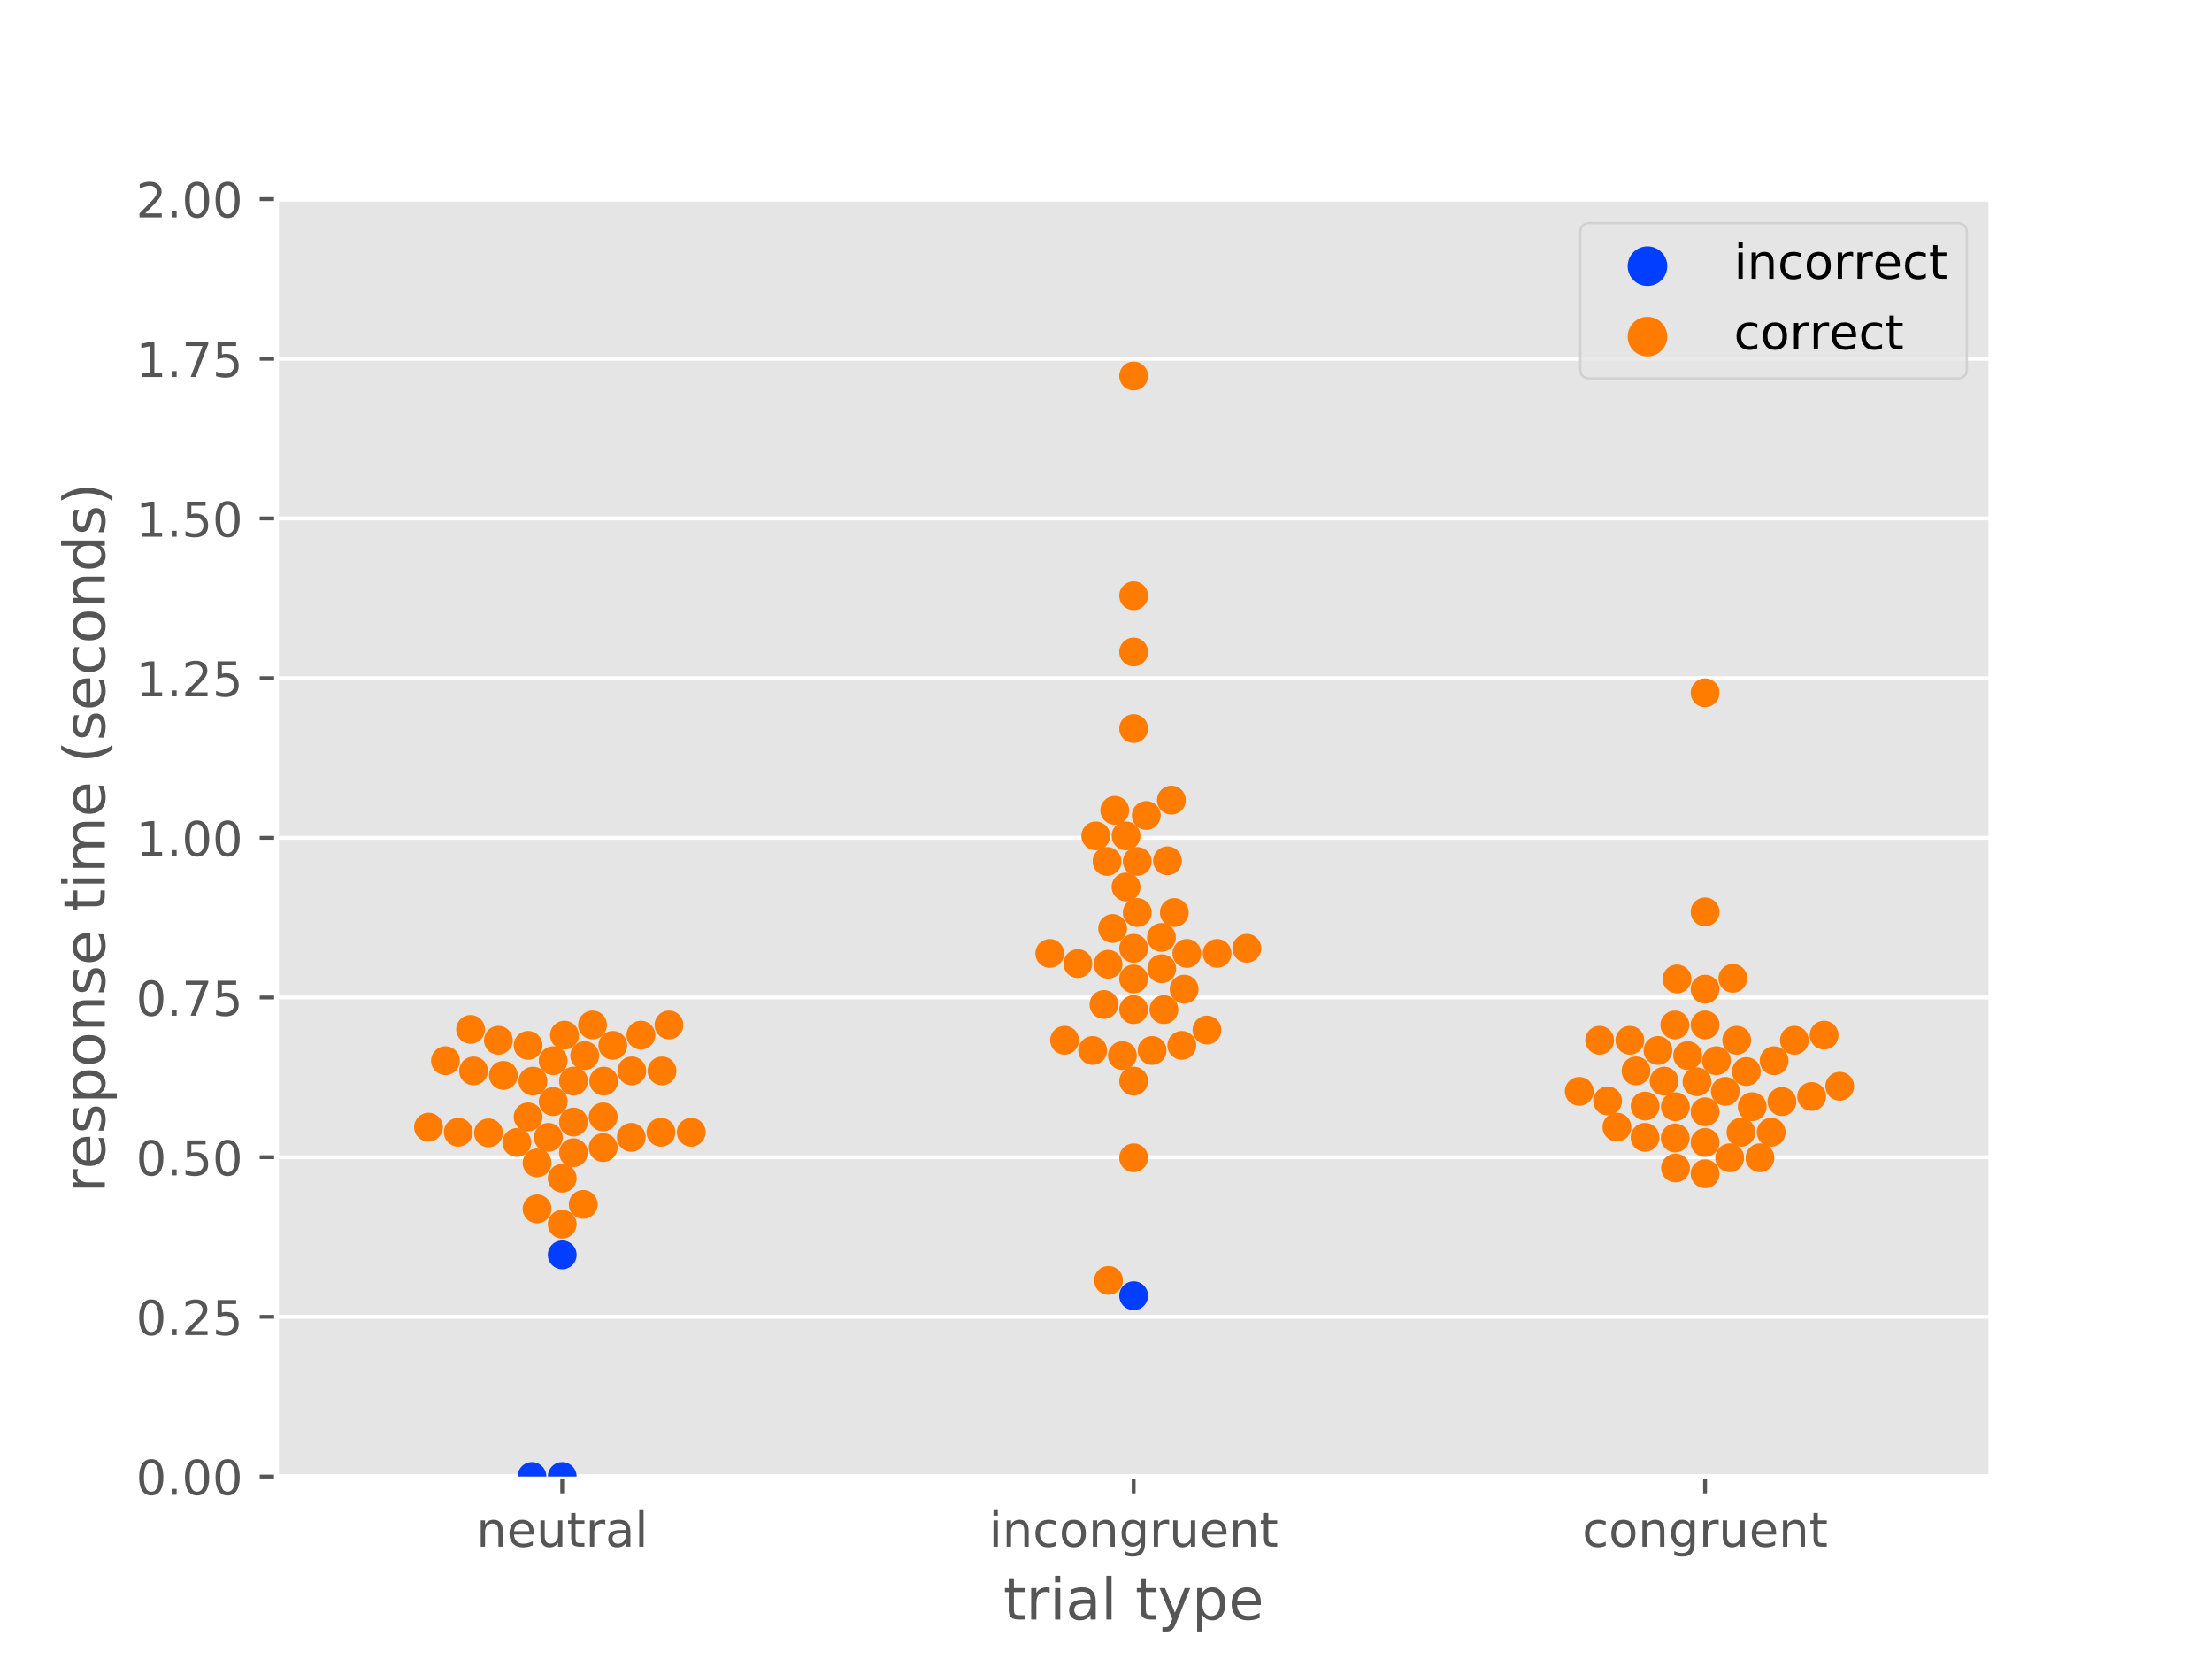 <?xml version="1.0" encoding="utf-8" standalone="no"?>
<!DOCTYPE svg PUBLIC "-//W3C//DTD SVG 1.1//EN"
  "http://www.w3.org/Graphics/SVG/1.1/DTD/svg11.dtd">
<!-- Created with matplotlib (https://matplotlib.org/) -->
<svg height="345.6pt" version="1.1" viewBox="0 0 460.8 345.6" width="460.8pt" xmlns="http://www.w3.org/2000/svg" xmlns:xlink="http://www.w3.org/1999/xlink">
 <defs>
  <style type="text/css">
*{stroke-linecap:butt;stroke-linejoin:round;}
  </style>
 </defs>
 <g id="figure_1">
  <g id="patch_1">
   <path d="M 0 345.6 
L 460.8 345.6 
L 460.8 0 
L 0 0 
z
" style="fill:#ffffff;"/>
  </g>
  <g id="axes_1">
   <g id="patch_2">
    <path d="M 57.6 307.584 
L 414.72 307.584 
L 414.72 41.472 
L 57.6 41.472 
z
" style="fill:#e5e5e5;"/>
   </g>
   <g id="matplotlib.axis_1">
    <g id="xtick_1">
     <g id="line2d_1">
      <defs>
       <path d="M 0 0 
L 0 3.5 
" id="m92e929816c" style="stroke:#555555;stroke-width:0.8;"/>
      </defs>
      <g>
       <use style="fill:#555555;stroke:#555555;stroke-width:0.8;" x="117.12" xlink:href="#m92e929816c" y="307.584"/>
      </g>
     </g>
     <g id="text_1">
      <!-- neutral -->
      <defs>
       <path d="M 54.891 33.016 
L 54.891 0 
L 45.906 0 
L 45.906 32.719 
Q 45.906 40.484 42.875 44.328 
Q 39.844 48.188 33.797 48.188 
Q 26.516 48.188 22.312 43.547 
Q 18.109 38.922 18.109 30.906 
L 18.109 0 
L 9.078 0 
L 9.078 54.688 
L 18.109 54.688 
L 18.109 46.188 
Q 21.344 51.125 25.703 53.562 
Q 30.078 56 35.797 56 
Q 45.219 56 50.047 50.172 
Q 54.891 44.344 54.891 33.016 
z
" id="DejaVuSans-110"/>
       <path d="M 56.203 29.594 
L 56.203 25.203 
L 14.891 25.203 
Q 15.484 15.922 20.484 11.062 
Q 25.484 6.203 34.422 6.203 
Q 39.594 6.203 44.453 7.469 
Q 49.312 8.734 54.109 11.281 
L 54.109 2.781 
Q 49.266 0.734 44.188 -0.344 
Q 39.109 -1.422 33.891 -1.422 
Q 20.797 -1.422 13.156 6.188 
Q 5.516 13.812 5.516 26.812 
Q 5.516 40.234 12.766 48.109 
Q 20.016 56 32.328 56 
Q 43.359 56 49.781 48.891 
Q 56.203 41.797 56.203 29.594 
z
M 47.219 32.234 
Q 47.125 39.594 43.094 43.984 
Q 39.062 48.391 32.422 48.391 
Q 24.906 48.391 20.391 44.141 
Q 15.875 39.891 15.188 32.172 
z
" id="DejaVuSans-101"/>
       <path d="M 8.5 21.578 
L 8.5 54.688 
L 17.484 54.688 
L 17.484 21.922 
Q 17.484 14.156 20.5 10.266 
Q 23.531 6.391 29.594 6.391 
Q 36.859 6.391 41.078 11.031 
Q 45.312 15.672 45.312 23.688 
L 45.312 54.688 
L 54.297 54.688 
L 54.297 0 
L 45.312 0 
L 45.312 8.406 
Q 42.047 3.422 37.719 1 
Q 33.406 -1.422 27.688 -1.422 
Q 18.266 -1.422 13.375 4.438 
Q 8.5 10.297 8.5 21.578 
z
M 31.109 56 
z
" id="DejaVuSans-117"/>
       <path d="M 18.312 70.219 
L 18.312 54.688 
L 36.812 54.688 
L 36.812 47.703 
L 18.312 47.703 
L 18.312 18.016 
Q 18.312 11.328 20.141 9.422 
Q 21.969 7.516 27.594 7.516 
L 36.812 7.516 
L 36.812 0 
L 27.594 0 
Q 17.188 0 13.234 3.875 
Q 9.281 7.766 9.281 18.016 
L 9.281 47.703 
L 2.688 47.703 
L 2.688 54.688 
L 9.281 54.688 
L 9.281 70.219 
z
" id="DejaVuSans-116"/>
       <path d="M 41.109 46.297 
Q 39.594 47.172 37.812 47.578 
Q 36.031 48 33.891 48 
Q 26.266 48 22.188 43.047 
Q 18.109 38.094 18.109 28.812 
L 18.109 0 
L 9.078 0 
L 9.078 54.688 
L 18.109 54.688 
L 18.109 46.188 
Q 20.953 51.172 25.484 53.578 
Q 30.031 56 36.531 56 
Q 37.453 56 38.578 55.875 
Q 39.703 55.766 41.062 55.516 
z
" id="DejaVuSans-114"/>
       <path d="M 34.281 27.484 
Q 23.391 27.484 19.188 25 
Q 14.984 22.516 14.984 16.5 
Q 14.984 11.719 18.141 8.906 
Q 21.297 6.109 26.703 6.109 
Q 34.188 6.109 38.703 11.406 
Q 43.219 16.703 43.219 25.484 
L 43.219 27.484 
z
M 52.203 31.203 
L 52.203 0 
L 43.219 0 
L 43.219 8.297 
Q 40.141 3.328 35.547 0.953 
Q 30.953 -1.422 24.312 -1.422 
Q 15.922 -1.422 10.953 3.297 
Q 6 8.016 6 15.922 
Q 6 25.141 12.172 29.828 
Q 18.359 34.516 30.609 34.516 
L 43.219 34.516 
L 43.219 35.406 
Q 43.219 41.609 39.141 45 
Q 35.062 48.391 27.688 48.391 
Q 23 48.391 18.547 47.266 
Q 14.109 46.141 10.016 43.891 
L 10.016 52.203 
Q 14.938 54.109 19.578 55.047 
Q 24.219 56 28.609 56 
Q 40.484 56 46.344 49.844 
Q 52.203 43.703 52.203 31.203 
z
" id="DejaVuSans-97"/>
       <path d="M 9.422 75.984 
L 18.406 75.984 
L 18.406 0 
L 9.422 0 
z
" id="DejaVuSans-108"/>
      </defs>
      <g style="fill:#555555;" transform="translate(99.237 322.182)scale(0.1 -0.1)">
       <use xlink:href="#DejaVuSans-110"/>
       <use x="63.379" xlink:href="#DejaVuSans-101"/>
       <use x="124.902" xlink:href="#DejaVuSans-117"/>
       <use x="188.281" xlink:href="#DejaVuSans-116"/>
       <use x="227.49" xlink:href="#DejaVuSans-114"/>
       <use x="268.604" xlink:href="#DejaVuSans-97"/>
       <use x="329.883" xlink:href="#DejaVuSans-108"/>
      </g>
     </g>
    </g>
    <g id="xtick_2">
     <g id="line2d_2">
      <g>
       <use style="fill:#555555;stroke:#555555;stroke-width:0.8;" x="236.16" xlink:href="#m92e929816c" y="307.584"/>
      </g>
     </g>
     <g id="text_2">
      <!-- incongruent -->
      <defs>
       <path d="M 9.422 54.688 
L 18.406 54.688 
L 18.406 0 
L 9.422 0 
z
M 9.422 75.984 
L 18.406 75.984 
L 18.406 64.594 
L 9.422 64.594 
z
" id="DejaVuSans-105"/>
       <path d="M 48.781 52.594 
L 48.781 44.188 
Q 44.969 46.297 41.141 47.344 
Q 37.312 48.391 33.406 48.391 
Q 24.656 48.391 19.812 42.844 
Q 14.984 37.312 14.984 27.297 
Q 14.984 17.281 19.812 11.734 
Q 24.656 6.203 33.406 6.203 
Q 37.312 6.203 41.141 7.25 
Q 44.969 8.297 48.781 10.406 
L 48.781 2.094 
Q 45.016 0.344 40.984 -0.531 
Q 36.969 -1.422 32.422 -1.422 
Q 20.062 -1.422 12.781 6.344 
Q 5.516 14.109 5.516 27.297 
Q 5.516 40.672 12.859 48.328 
Q 20.219 56 33.016 56 
Q 37.156 56 41.109 55.141 
Q 45.062 54.297 48.781 52.594 
z
" id="DejaVuSans-99"/>
       <path d="M 30.609 48.391 
Q 23.391 48.391 19.188 42.75 
Q 14.984 37.109 14.984 27.297 
Q 14.984 17.484 19.156 11.844 
Q 23.344 6.203 30.609 6.203 
Q 37.797 6.203 41.984 11.859 
Q 46.188 17.531 46.188 27.297 
Q 46.188 37.016 41.984 42.703 
Q 37.797 48.391 30.609 48.391 
z
M 30.609 56 
Q 42.328 56 49.016 48.375 
Q 55.719 40.766 55.719 27.297 
Q 55.719 13.875 49.016 6.219 
Q 42.328 -1.422 30.609 -1.422 
Q 18.844 -1.422 12.172 6.219 
Q 5.516 13.875 5.516 27.297 
Q 5.516 40.766 12.172 48.375 
Q 18.844 56 30.609 56 
z
" id="DejaVuSans-111"/>
       <path d="M 45.406 27.984 
Q 45.406 37.75 41.375 43.109 
Q 37.359 48.484 30.078 48.484 
Q 22.859 48.484 18.828 43.109 
Q 14.797 37.75 14.797 27.984 
Q 14.797 18.266 18.828 12.891 
Q 22.859 7.516 30.078 7.516 
Q 37.359 7.516 41.375 12.891 
Q 45.406 18.266 45.406 27.984 
z
M 54.391 6.781 
Q 54.391 -7.172 48.188 -13.984 
Q 42 -20.797 29.203 -20.797 
Q 24.469 -20.797 20.266 -20.094 
Q 16.062 -19.391 12.109 -17.922 
L 12.109 -9.188 
Q 16.062 -11.328 19.922 -12.344 
Q 23.781 -13.375 27.781 -13.375 
Q 36.625 -13.375 41.016 -8.766 
Q 45.406 -4.156 45.406 5.172 
L 45.406 9.625 
Q 42.625 4.781 38.281 2.391 
Q 33.938 0 27.875 0 
Q 17.828 0 11.672 7.656 
Q 5.516 15.328 5.516 27.984 
Q 5.516 40.672 11.672 48.328 
Q 17.828 56 27.875 56 
Q 33.938 56 38.281 53.609 
Q 42.625 51.219 45.406 46.391 
L 45.406 54.688 
L 54.391 54.688 
z
" id="DejaVuSans-103"/>
      </defs>
      <g style="fill:#555555;" transform="translate(206.021 322.182)scale(0.1 -0.1)">
       <use xlink:href="#DejaVuSans-105"/>
       <use x="27.783" xlink:href="#DejaVuSans-110"/>
       <use x="91.162" xlink:href="#DejaVuSans-99"/>
       <use x="146.143" xlink:href="#DejaVuSans-111"/>
       <use x="207.324" xlink:href="#DejaVuSans-110"/>
       <use x="270.703" xlink:href="#DejaVuSans-103"/>
       <use x="334.18" xlink:href="#DejaVuSans-114"/>
       <use x="375.293" xlink:href="#DejaVuSans-117"/>
       <use x="438.672" xlink:href="#DejaVuSans-101"/>
       <use x="500.195" xlink:href="#DejaVuSans-110"/>
       <use x="563.574" xlink:href="#DejaVuSans-116"/>
      </g>
     </g>
    </g>
    <g id="xtick_3">
     <g id="line2d_3">
      <g>
       <use style="fill:#555555;stroke:#555555;stroke-width:0.8;" x="355.2" xlink:href="#m92e929816c" y="307.584"/>
      </g>
     </g>
     <g id="text_3">
      <!-- congruent -->
      <g style="fill:#555555;" transform="translate(329.619 322.182)scale(0.1 -0.1)">
       <use xlink:href="#DejaVuSans-99"/>
       <use x="54.98" xlink:href="#DejaVuSans-111"/>
       <use x="116.162" xlink:href="#DejaVuSans-110"/>
       <use x="179.541" xlink:href="#DejaVuSans-103"/>
       <use x="243.018" xlink:href="#DejaVuSans-114"/>
       <use x="284.131" xlink:href="#DejaVuSans-117"/>
       <use x="347.51" xlink:href="#DejaVuSans-101"/>
       <use x="409.033" xlink:href="#DejaVuSans-110"/>
       <use x="472.412" xlink:href="#DejaVuSans-116"/>
      </g>
     </g>
    </g>
    <g id="text_4">
     <!-- trial type -->
     <defs>
      <path id="DejaVuSans-32"/>
      <path d="M 32.172 -5.078 
Q 28.375 -14.844 24.75 -17.812 
Q 21.141 -20.797 15.094 -20.797 
L 7.906 -20.797 
L 7.906 -13.281 
L 13.188 -13.281 
Q 16.891 -13.281 18.938 -11.516 
Q 21 -9.766 23.484 -3.219 
L 25.094 0.875 
L 2.984 54.688 
L 12.5 54.688 
L 29.594 11.922 
L 46.688 54.688 
L 56.203 54.688 
z
" id="DejaVuSans-121"/>
      <path d="M 18.109 8.203 
L 18.109 -20.797 
L 9.078 -20.797 
L 9.078 54.688 
L 18.109 54.688 
L 18.109 46.391 
Q 20.953 51.266 25.266 53.625 
Q 29.594 56 35.594 56 
Q 45.562 56 51.781 48.094 
Q 58.016 40.188 58.016 27.297 
Q 58.016 14.406 51.781 6.484 
Q 45.562 -1.422 35.594 -1.422 
Q 29.594 -1.422 25.266 0.953 
Q 20.953 3.328 18.109 8.203 
z
M 48.688 27.297 
Q 48.688 37.203 44.609 42.844 
Q 40.531 48.484 33.406 48.484 
Q 26.266 48.484 22.188 42.844 
Q 18.109 37.203 18.109 27.297 
Q 18.109 17.391 22.188 11.75 
Q 26.266 6.109 33.406 6.109 
Q 40.531 6.109 44.609 11.75 
Q 48.688 17.391 48.688 27.297 
z
" id="DejaVuSans-112"/>
     </defs>
     <g style="fill:#555555;" transform="translate(209.019 337.38)scale(0.12 -0.12)">
      <use xlink:href="#DejaVuSans-116"/>
      <use x="39.209" xlink:href="#DejaVuSans-114"/>
      <use x="80.322" xlink:href="#DejaVuSans-105"/>
      <use x="108.105" xlink:href="#DejaVuSans-97"/>
      <use x="169.385" xlink:href="#DejaVuSans-108"/>
      <use x="197.168" xlink:href="#DejaVuSans-32"/>
      <use x="228.955" xlink:href="#DejaVuSans-116"/>
      <use x="268.164" xlink:href="#DejaVuSans-121"/>
      <use x="327.344" xlink:href="#DejaVuSans-112"/>
      <use x="390.82" xlink:href="#DejaVuSans-101"/>
     </g>
    </g>
   </g>
   <g id="matplotlib.axis_2">
    <g id="ytick_1">
     <g id="line2d_4">
      <path clip-path="url(#p9a6133059e)" d="M 57.6 307.584 
L 414.72 307.584 
" style="fill:none;stroke:#ffffff;stroke-linecap:square;stroke-width:0.8;"/>
     </g>
     <g id="line2d_5">
      <defs>
       <path d="M 0 0 
L -3.5 0 
" id="m7bcb174ca0" style="stroke:#555555;stroke-width:0.8;"/>
      </defs>
      <g>
       <use style="fill:#555555;stroke:#555555;stroke-width:0.8;" x="57.6" xlink:href="#m7bcb174ca0" y="307.584"/>
      </g>
     </g>
     <g id="text_5">
      <!-- 0.00 -->
      <defs>
       <path d="M 31.781 66.406 
Q 24.172 66.406 20.328 58.906 
Q 16.5 51.422 16.5 36.375 
Q 16.5 21.391 20.328 13.891 
Q 24.172 6.391 31.781 6.391 
Q 39.453 6.391 43.281 13.891 
Q 47.125 21.391 47.125 36.375 
Q 47.125 51.422 43.281 58.906 
Q 39.453 66.406 31.781 66.406 
z
M 31.781 74.219 
Q 44.047 74.219 50.516 64.516 
Q 56.984 54.828 56.984 36.375 
Q 56.984 17.969 50.516 8.266 
Q 44.047 -1.422 31.781 -1.422 
Q 19.531 -1.422 13.062 8.266 
Q 6.594 17.969 6.594 36.375 
Q 6.594 54.828 13.062 64.516 
Q 19.531 74.219 31.781 74.219 
z
" id="DejaVuSans-48"/>
       <path d="M 10.688 12.406 
L 21 12.406 
L 21 0 
L 10.688 0 
z
" id="DejaVuSans-46"/>
      </defs>
      <g style="fill:#555555;" transform="translate(28.334 311.383)scale(0.1 -0.1)">
       <use xlink:href="#DejaVuSans-48"/>
       <use x="63.623" xlink:href="#DejaVuSans-46"/>
       <use x="95.41" xlink:href="#DejaVuSans-48"/>
       <use x="159.033" xlink:href="#DejaVuSans-48"/>
      </g>
     </g>
    </g>
    <g id="ytick_2">
     <g id="line2d_6">
      <path clip-path="url(#p9a6133059e)" d="M 57.6 274.32 
L 414.72 274.32 
" style="fill:none;stroke:#ffffff;stroke-linecap:square;stroke-width:0.8;"/>
     </g>
     <g id="line2d_7">
      <g>
       <use style="fill:#555555;stroke:#555555;stroke-width:0.8;" x="57.6" xlink:href="#m7bcb174ca0" y="274.32"/>
      </g>
     </g>
     <g id="text_6">
      <!-- 0.25 -->
      <defs>
       <path d="M 19.188 8.297 
L 53.609 8.297 
L 53.609 0 
L 7.328 0 
L 7.328 8.297 
Q 12.938 14.109 22.625 23.891 
Q 32.328 33.688 34.812 36.531 
Q 39.547 41.844 41.422 45.531 
Q 43.312 49.219 43.312 52.781 
Q 43.312 58.594 39.234 62.25 
Q 35.156 65.922 28.609 65.922 
Q 23.969 65.922 18.812 64.312 
Q 13.672 62.703 7.812 59.422 
L 7.812 69.391 
Q 13.766 71.781 18.938 73 
Q 24.125 74.219 28.422 74.219 
Q 39.75 74.219 46.484 68.547 
Q 53.219 62.891 53.219 53.422 
Q 53.219 48.922 51.531 44.891 
Q 49.859 40.875 45.406 35.406 
Q 44.188 33.984 37.641 27.219 
Q 31.109 20.453 19.188 8.297 
z
" id="DejaVuSans-50"/>
       <path d="M 10.797 72.906 
L 49.516 72.906 
L 49.516 64.594 
L 19.828 64.594 
L 19.828 46.734 
Q 21.969 47.469 24.109 47.828 
Q 26.266 48.188 28.422 48.188 
Q 40.625 48.188 47.75 41.5 
Q 54.891 34.812 54.891 23.391 
Q 54.891 11.625 47.562 5.094 
Q 40.234 -1.422 26.906 -1.422 
Q 22.312 -1.422 17.547 -0.641 
Q 12.797 0.141 7.719 1.703 
L 7.719 11.625 
Q 12.109 9.234 16.797 8.062 
Q 21.484 6.891 26.703 6.891 
Q 35.156 6.891 40.078 11.328 
Q 45.016 15.766 45.016 23.391 
Q 45.016 31 40.078 35.438 
Q 35.156 39.891 26.703 39.891 
Q 22.75 39.891 18.812 39.016 
Q 14.891 38.141 10.797 36.281 
z
" id="DejaVuSans-53"/>
      </defs>
      <g style="fill:#555555;" transform="translate(28.334 278.119)scale(0.1 -0.1)">
       <use xlink:href="#DejaVuSans-48"/>
       <use x="63.623" xlink:href="#DejaVuSans-46"/>
       <use x="95.41" xlink:href="#DejaVuSans-50"/>
       <use x="159.033" xlink:href="#DejaVuSans-53"/>
      </g>
     </g>
    </g>
    <g id="ytick_3">
     <g id="line2d_8">
      <path clip-path="url(#p9a6133059e)" d="M 57.6 241.056 
L 414.72 241.056 
" style="fill:none;stroke:#ffffff;stroke-linecap:square;stroke-width:0.8;"/>
     </g>
     <g id="line2d_9">
      <g>
       <use style="fill:#555555;stroke:#555555;stroke-width:0.8;" x="57.6" xlink:href="#m7bcb174ca0" y="241.056"/>
      </g>
     </g>
     <g id="text_7">
      <!-- 0.50 -->
      <g style="fill:#555555;" transform="translate(28.334 244.855)scale(0.1 -0.1)">
       <use xlink:href="#DejaVuSans-48"/>
       <use x="63.623" xlink:href="#DejaVuSans-46"/>
       <use x="95.41" xlink:href="#DejaVuSans-53"/>
       <use x="159.033" xlink:href="#DejaVuSans-48"/>
      </g>
     </g>
    </g>
    <g id="ytick_4">
     <g id="line2d_10">
      <path clip-path="url(#p9a6133059e)" d="M 57.6 207.792 
L 414.72 207.792 
" style="fill:none;stroke:#ffffff;stroke-linecap:square;stroke-width:0.8;"/>
     </g>
     <g id="line2d_11">
      <g>
       <use style="fill:#555555;stroke:#555555;stroke-width:0.8;" x="57.6" xlink:href="#m7bcb174ca0" y="207.792"/>
      </g>
     </g>
     <g id="text_8">
      <!-- 0.75 -->
      <defs>
       <path d="M 8.203 72.906 
L 55.078 72.906 
L 55.078 68.703 
L 28.609 0 
L 18.312 0 
L 43.219 64.594 
L 8.203 64.594 
z
" id="DejaVuSans-55"/>
      </defs>
      <g style="fill:#555555;" transform="translate(28.334 211.591)scale(0.1 -0.1)">
       <use xlink:href="#DejaVuSans-48"/>
       <use x="63.623" xlink:href="#DejaVuSans-46"/>
       <use x="95.41" xlink:href="#DejaVuSans-55"/>
       <use x="159.033" xlink:href="#DejaVuSans-53"/>
      </g>
     </g>
    </g>
    <g id="ytick_5">
     <g id="line2d_12">
      <path clip-path="url(#p9a6133059e)" d="M 57.6 174.528 
L 414.72 174.528 
" style="fill:none;stroke:#ffffff;stroke-linecap:square;stroke-width:0.8;"/>
     </g>
     <g id="line2d_13">
      <g>
       <use style="fill:#555555;stroke:#555555;stroke-width:0.8;" x="57.6" xlink:href="#m7bcb174ca0" y="174.528"/>
      </g>
     </g>
     <g id="text_9">
      <!-- 1.00 -->
      <defs>
       <path d="M 12.406 8.297 
L 28.516 8.297 
L 28.516 63.922 
L 10.984 60.406 
L 10.984 69.391 
L 28.422 72.906 
L 38.281 72.906 
L 38.281 8.297 
L 54.391 8.297 
L 54.391 0 
L 12.406 0 
z
" id="DejaVuSans-49"/>
      </defs>
      <g style="fill:#555555;" transform="translate(28.334 178.327)scale(0.1 -0.1)">
       <use xlink:href="#DejaVuSans-49"/>
       <use x="63.623" xlink:href="#DejaVuSans-46"/>
       <use x="95.41" xlink:href="#DejaVuSans-48"/>
       <use x="159.033" xlink:href="#DejaVuSans-48"/>
      </g>
     </g>
    </g>
    <g id="ytick_6">
     <g id="line2d_14">
      <path clip-path="url(#p9a6133059e)" d="M 57.6 141.264 
L 414.72 141.264 
" style="fill:none;stroke:#ffffff;stroke-linecap:square;stroke-width:0.8;"/>
     </g>
     <g id="line2d_15">
      <g>
       <use style="fill:#555555;stroke:#555555;stroke-width:0.8;" x="57.6" xlink:href="#m7bcb174ca0" y="141.264"/>
      </g>
     </g>
     <g id="text_10">
      <!-- 1.25 -->
      <g style="fill:#555555;" transform="translate(28.334 145.063)scale(0.1 -0.1)">
       <use xlink:href="#DejaVuSans-49"/>
       <use x="63.623" xlink:href="#DejaVuSans-46"/>
       <use x="95.41" xlink:href="#DejaVuSans-50"/>
       <use x="159.033" xlink:href="#DejaVuSans-53"/>
      </g>
     </g>
    </g>
    <g id="ytick_7">
     <g id="line2d_16">
      <path clip-path="url(#p9a6133059e)" d="M 57.6 108 
L 414.72 108 
" style="fill:none;stroke:#ffffff;stroke-linecap:square;stroke-width:0.8;"/>
     </g>
     <g id="line2d_17">
      <g>
       <use style="fill:#555555;stroke:#555555;stroke-width:0.8;" x="57.6" xlink:href="#m7bcb174ca0" y="108"/>
      </g>
     </g>
     <g id="text_11">
      <!-- 1.50 -->
      <g style="fill:#555555;" transform="translate(28.334 111.799)scale(0.1 -0.1)">
       <use xlink:href="#DejaVuSans-49"/>
       <use x="63.623" xlink:href="#DejaVuSans-46"/>
       <use x="95.41" xlink:href="#DejaVuSans-53"/>
       <use x="159.033" xlink:href="#DejaVuSans-48"/>
      </g>
     </g>
    </g>
    <g id="ytick_8">
     <g id="line2d_18">
      <path clip-path="url(#p9a6133059e)" d="M 57.6 74.736 
L 414.72 74.736 
" style="fill:none;stroke:#ffffff;stroke-linecap:square;stroke-width:0.8;"/>
     </g>
     <g id="line2d_19">
      <g>
       <use style="fill:#555555;stroke:#555555;stroke-width:0.8;" x="57.6" xlink:href="#m7bcb174ca0" y="74.736"/>
      </g>
     </g>
     <g id="text_12">
      <!-- 1.75 -->
      <g style="fill:#555555;" transform="translate(28.334 78.535)scale(0.1 -0.1)">
       <use xlink:href="#DejaVuSans-49"/>
       <use x="63.623" xlink:href="#DejaVuSans-46"/>
       <use x="95.41" xlink:href="#DejaVuSans-55"/>
       <use x="159.033" xlink:href="#DejaVuSans-53"/>
      </g>
     </g>
    </g>
    <g id="ytick_9">
     <g id="line2d_20">
      <path clip-path="url(#p9a6133059e)" d="M 57.6 41.472 
L 414.72 41.472 
" style="fill:none;stroke:#ffffff;stroke-linecap:square;stroke-width:0.8;"/>
     </g>
     <g id="line2d_21">
      <g>
       <use style="fill:#555555;stroke:#555555;stroke-width:0.8;" x="57.6" xlink:href="#m7bcb174ca0" y="41.472"/>
      </g>
     </g>
     <g id="text_13">
      <!-- 2.00 -->
      <g style="fill:#555555;" transform="translate(28.334 45.271)scale(0.1 -0.1)">
       <use xlink:href="#DejaVuSans-50"/>
       <use x="63.623" xlink:href="#DejaVuSans-46"/>
       <use x="95.41" xlink:href="#DejaVuSans-48"/>
       <use x="159.033" xlink:href="#DejaVuSans-48"/>
      </g>
     </g>
    </g>
    <g id="text_14">
     <!-- response time (seconds) -->
     <defs>
      <path d="M 44.281 53.078 
L 44.281 44.578 
Q 40.484 46.531 36.375 47.5 
Q 32.281 48.484 27.875 48.484 
Q 21.188 48.484 17.844 46.438 
Q 14.5 44.391 14.5 40.281 
Q 14.5 37.156 16.891 35.375 
Q 19.281 33.594 26.516 31.984 
L 29.594 31.297 
Q 39.156 29.25 43.188 25.516 
Q 47.219 21.781 47.219 15.094 
Q 47.219 7.469 41.188 3.016 
Q 35.156 -1.422 24.609 -1.422 
Q 20.219 -1.422 15.453 -0.562 
Q 10.688 0.297 5.422 2 
L 5.422 11.281 
Q 10.406 8.688 15.234 7.391 
Q 20.062 6.109 24.812 6.109 
Q 31.156 6.109 34.562 8.281 
Q 37.984 10.453 37.984 14.406 
Q 37.984 18.062 35.516 20.016 
Q 33.062 21.969 24.703 23.781 
L 21.578 24.516 
Q 13.234 26.266 9.516 29.906 
Q 5.812 33.547 5.812 39.891 
Q 5.812 47.609 11.281 51.797 
Q 16.75 56 26.812 56 
Q 31.781 56 36.172 55.266 
Q 40.578 54.547 44.281 53.078 
z
" id="DejaVuSans-115"/>
      <path d="M 52 44.188 
Q 55.375 50.25 60.062 53.125 
Q 64.75 56 71.094 56 
Q 79.641 56 84.281 50.016 
Q 88.922 44.047 88.922 33.016 
L 88.922 0 
L 79.891 0 
L 79.891 32.719 
Q 79.891 40.578 77.094 44.375 
Q 74.312 48.188 68.609 48.188 
Q 61.625 48.188 57.562 43.547 
Q 53.516 38.922 53.516 30.906 
L 53.516 0 
L 44.484 0 
L 44.484 32.719 
Q 44.484 40.625 41.703 44.406 
Q 38.922 48.188 33.109 48.188 
Q 26.219 48.188 22.156 43.531 
Q 18.109 38.875 18.109 30.906 
L 18.109 0 
L 9.078 0 
L 9.078 54.688 
L 18.109 54.688 
L 18.109 46.188 
Q 21.188 51.219 25.484 53.609 
Q 29.781 56 35.688 56 
Q 41.656 56 45.828 52.969 
Q 50 49.953 52 44.188 
z
" id="DejaVuSans-109"/>
      <path d="M 31 75.875 
Q 24.469 64.656 21.281 53.656 
Q 18.109 42.672 18.109 31.391 
Q 18.109 20.125 21.312 9.062 
Q 24.516 -2 31 -13.188 
L 23.188 -13.188 
Q 15.875 -1.703 12.234 9.375 
Q 8.594 20.453 8.594 31.391 
Q 8.594 42.281 12.203 53.312 
Q 15.828 64.359 23.188 75.875 
z
" id="DejaVuSans-40"/>
      <path d="M 45.406 46.391 
L 45.406 75.984 
L 54.391 75.984 
L 54.391 0 
L 45.406 0 
L 45.406 8.203 
Q 42.578 3.328 38.25 0.953 
Q 33.938 -1.422 27.875 -1.422 
Q 17.969 -1.422 11.734 6.484 
Q 5.516 14.406 5.516 27.297 
Q 5.516 40.188 11.734 48.094 
Q 17.969 56 27.875 56 
Q 33.938 56 38.25 53.625 
Q 42.578 51.266 45.406 46.391 
z
M 14.797 27.297 
Q 14.797 17.391 18.875 11.75 
Q 22.953 6.109 30.078 6.109 
Q 37.203 6.109 41.297 11.75 
Q 45.406 17.391 45.406 27.297 
Q 45.406 37.203 41.297 42.844 
Q 37.203 48.484 30.078 48.484 
Q 22.953 48.484 18.875 42.844 
Q 14.797 37.203 14.797 27.297 
z
" id="DejaVuSans-100"/>
      <path d="M 8.016 75.875 
L 15.828 75.875 
Q 23.141 64.359 26.781 53.312 
Q 30.422 42.281 30.422 31.391 
Q 30.422 20.453 26.781 9.375 
Q 23.141 -1.703 15.828 -13.188 
L 8.016 -13.188 
Q 14.5 -2 17.703 9.062 
Q 20.906 20.125 20.906 31.391 
Q 20.906 42.672 17.703 53.656 
Q 14.5 64.656 8.016 75.875 
z
" id="DejaVuSans-41"/>
     </defs>
     <g style="fill:#555555;" transform="translate(21.839 248.486)rotate(-90)scale(0.12 -0.12)">
      <use xlink:href="#DejaVuSans-114"/>
      <use x="41.082" xlink:href="#DejaVuSans-101"/>
      <use x="102.605" xlink:href="#DejaVuSans-115"/>
      <use x="154.705" xlink:href="#DejaVuSans-112"/>
      <use x="218.182" xlink:href="#DejaVuSans-111"/>
      <use x="279.363" xlink:href="#DejaVuSans-110"/>
      <use x="342.742" xlink:href="#DejaVuSans-115"/>
      <use x="394.842" xlink:href="#DejaVuSans-101"/>
      <use x="456.365" xlink:href="#DejaVuSans-32"/>
      <use x="488.152" xlink:href="#DejaVuSans-116"/>
      <use x="527.361" xlink:href="#DejaVuSans-105"/>
      <use x="555.145" xlink:href="#DejaVuSans-109"/>
      <use x="652.557" xlink:href="#DejaVuSans-101"/>
      <use x="714.08" xlink:href="#DejaVuSans-32"/>
      <use x="745.867" xlink:href="#DejaVuSans-40"/>
      <use x="784.881" xlink:href="#DejaVuSans-115"/>
      <use x="836.98" xlink:href="#DejaVuSans-101"/>
      <use x="898.504" xlink:href="#DejaVuSans-99"/>
      <use x="953.484" xlink:href="#DejaVuSans-111"/>
      <use x="1014.666" xlink:href="#DejaVuSans-110"/>
      <use x="1078.045" xlink:href="#DejaVuSans-100"/>
      <use x="1141.521" xlink:href="#DejaVuSans-115"/>
      <use x="1193.621" xlink:href="#DejaVuSans-41"/>
     </g>
    </g>
   </g>
   <g id="PathCollection_1"/>
   <g id="PathCollection_2"/>
   <g id="patch_3">
    <path d="M 57.6 307.584 
L 57.6 41.472 
" style="fill:none;stroke:#ffffff;stroke-linecap:square;stroke-linejoin:miter;"/>
   </g>
   <g id="patch_4">
    <path d="M 414.72 307.584 
L 414.72 41.472 
" style="fill:none;stroke:#ffffff;stroke-linecap:square;stroke-linejoin:miter;"/>
   </g>
   <g id="patch_5">
    <path d="M 57.6 307.584 
L 414.72 307.584 
" style="fill:none;stroke:#ffffff;stroke-linecap:square;stroke-linejoin:miter;"/>
   </g>
   <g id="patch_6">
    <path d="M 57.6 41.472 
L 414.72 41.472 
" style="fill:none;stroke:#ffffff;stroke-linecap:square;stroke-linejoin:miter;"/>
   </g>
   <g id="PathCollection_3">
    <defs>
     <path d="M 0 3 
C 0.796 3 1.559 2.684 2.121 2.121 
C 2.684 1.559 3 0.796 3 0 
C 3 -0.796 2.684 -1.559 2.121 -2.121 
C 1.559 -2.684 0.796 -3 0 -3 
C -0.796 -3 -1.559 -2.684 -2.121 -2.121 
C -2.684 -1.559 -3 -0.796 -3 0 
C -3 0.796 -2.684 1.559 -2.121 2.121 
C -1.559 2.684 -0.796 3 0 3 
z
" id="C0_0_678ea9306e"/>
    </defs>
    <g clip-path="url(#p9a6133059e)">
     <use style="fill:#023eff;" x="117.12" xlink:href="#C0_0_678ea9306e" y="307.584"/>
    </g>
    <g clip-path="url(#p9a6133059e)">
     <use style="fill:#023eff;" x="110.82" xlink:href="#C0_0_678ea9306e" y="307.584"/>
    </g>
    <g clip-path="url(#p9a6133059e)">
     <use style="fill:#023eff;" x="117.12" xlink:href="#C0_0_678ea9306e" y="261.414"/>
    </g>
    <g clip-path="url(#p9a6133059e)">
     <use style="fill:#ff7c00;" x="117.12" xlink:href="#C0_0_678ea9306e" y="255.027"/>
    </g>
    <g clip-path="url(#p9a6133059e)">
     <use style="fill:#ff7c00;" x="111.887" xlink:href="#C0_0_678ea9306e" y="251.834"/>
    </g>
    <g clip-path="url(#p9a6133059e)">
     <use style="fill:#ff7c00;" x="121.496" xlink:href="#C0_0_678ea9306e" y="250.902"/>
    </g>
    <g clip-path="url(#p9a6133059e)">
     <use style="fill:#ff7c00;" x="117.12" xlink:href="#C0_0_678ea9306e" y="245.447"/>
    </g>
    <g clip-path="url(#p9a6133059e)">
     <use style="fill:#ff7c00;" x="111.887" xlink:href="#C0_0_678ea9306e" y="242.254"/>
    </g>
    <g clip-path="url(#p9a6133059e)">
     <use style="fill:#ff7c00;" x="119.464" xlink:href="#C0_0_678ea9306e" y="240.125"/>
    </g>
    <g clip-path="url(#p9a6133059e)">
     <use style="fill:#ff7c00;" x="125.655" xlink:href="#C0_0_678ea9306e" y="239.06"/>
    </g>
    <g clip-path="url(#p9a6133059e)">
     <use style="fill:#ff7c00;" x="107.668" xlink:href="#C0_0_678ea9306e" y="237.996"/>
    </g>
    <g clip-path="url(#p9a6133059e)">
     <use style="fill:#ff7c00;" x="114.232" xlink:href="#C0_0_678ea9306e" y="236.931"/>
    </g>
    <g clip-path="url(#p9a6133059e)">
     <use style="fill:#ff7c00;" x="131.504" xlink:href="#C0_0_678ea9306e" y="236.931"/>
    </g>
    <g clip-path="url(#p9a6133059e)">
     <use style="fill:#ff7c00;" x="101.762" xlink:href="#C0_0_678ea9306e" y="236"/>
    </g>
    <g clip-path="url(#p9a6133059e)">
     <use style="fill:#ff7c00;" x="137.695" xlink:href="#C0_0_678ea9306e" y="235.867"/>
    </g>
    <g clip-path="url(#p9a6133059e)">
     <use style="fill:#ff7c00;" x="95.463" xlink:href="#C0_0_678ea9306e" y="235.867"/>
    </g>
    <g clip-path="url(#p9a6133059e)">
     <use style="fill:#ff7c00;" x="143.995" xlink:href="#C0_0_678ea9306e" y="235.867"/>
    </g>
    <g clip-path="url(#p9a6133059e)">
     <use style="fill:#ff7c00;" x="89.273" xlink:href="#C0_0_678ea9306e" y="234.802"/>
    </g>
    <g clip-path="url(#p9a6133059e)">
     <use style="fill:#ff7c00;" x="119.464" xlink:href="#C0_0_678ea9306e" y="233.738"/>
    </g>
    <g clip-path="url(#p9a6133059e)">
     <use style="fill:#ff7c00;" x="110.012" xlink:href="#C0_0_678ea9306e" y="232.673"/>
    </g>
    <g clip-path="url(#p9a6133059e)">
     <use style="fill:#ff7c00;" x="125.655" xlink:href="#C0_0_678ea9306e" y="232.673"/>
    </g>
    <g clip-path="url(#p9a6133059e)">
     <use style="fill:#ff7c00;" x="115.245" xlink:href="#C0_0_678ea9306e" y="229.48"/>
    </g>
    <g clip-path="url(#p9a6133059e)">
     <use style="fill:#ff7c00;" x="119.464" xlink:href="#C0_0_678ea9306e" y="225.222"/>
    </g>
    <g clip-path="url(#p9a6133059e)">
     <use style="fill:#ff7c00;" x="111.025" xlink:href="#C0_0_678ea9306e" y="225.222"/>
    </g>
    <g clip-path="url(#p9a6133059e)">
     <use style="fill:#ff7c00;" x="125.764" xlink:href="#C0_0_678ea9306e" y="225.222"/>
    </g>
    <g clip-path="url(#p9a6133059e)">
     <use style="fill:#ff7c00;" x="104.864" xlink:href="#C0_0_678ea9306e" y="224.025"/>
    </g>
    <g clip-path="url(#p9a6133059e)">
     <use style="fill:#ff7c00;" x="131.614" xlink:href="#C0_0_678ea9306e" y="223.093"/>
    </g>
    <g clip-path="url(#p9a6133059e)">
     <use style="fill:#ff7c00;" x="98.648" xlink:href="#C0_0_678ea9306e" y="223.093"/>
    </g>
    <g clip-path="url(#p9a6133059e)">
     <use style="fill:#ff7c00;" x="137.914" xlink:href="#C0_0_678ea9306e" y="223.093"/>
    </g>
    <g clip-path="url(#p9a6133059e)">
     <use style="fill:#ff7c00;" x="115.245" xlink:href="#C0_0_678ea9306e" y="220.965"/>
    </g>
    <g clip-path="url(#p9a6133059e)">
     <use style="fill:#ff7c00;" x="92.798" xlink:href="#C0_0_678ea9306e" y="220.965"/>
    </g>
    <g clip-path="url(#p9a6133059e)">
     <use style="fill:#ff7c00;" x="121.809" xlink:href="#C0_0_678ea9306e" y="219.9"/>
    </g>
    <g clip-path="url(#p9a6133059e)">
     <use style="fill:#ff7c00;" x="110.012" xlink:href="#C0_0_678ea9306e" y="217.771"/>
    </g>
    <g clip-path="url(#p9a6133059e)">
     <use style="fill:#ff7c00;" x="127.658" xlink:href="#C0_0_678ea9306e" y="217.771"/>
    </g>
    <g clip-path="url(#p9a6133059e)">
     <use style="fill:#ff7c00;" x="103.822" xlink:href="#C0_0_678ea9306e" y="216.707"/>
    </g>
    <g clip-path="url(#p9a6133059e)">
     <use style="fill:#ff7c00;" x="117.589" xlink:href="#C0_0_678ea9306e" y="215.642"/>
    </g>
    <g clip-path="url(#p9a6133059e)">
     <use style="fill:#ff7c00;" x="133.508" xlink:href="#C0_0_678ea9306e" y="215.642"/>
    </g>
    <g clip-path="url(#p9a6133059e)">
     <use style="fill:#ff7c00;" x="98.032" xlink:href="#C0_0_678ea9306e" y="214.445"/>
    </g>
    <g clip-path="url(#p9a6133059e)">
     <use style="fill:#ff7c00;" x="123.439" xlink:href="#C0_0_678ea9306e" y="213.513"/>
    </g>
    <g clip-path="url(#p9a6133059e)">
     <use style="fill:#ff7c00;" x="139.358" xlink:href="#C0_0_678ea9306e" y="213.513"/>
    </g>
   </g>
   <g id="PathCollection_4">
    <defs>
     <path d="M 0 3 
C 0.796 3 1.559 2.684 2.121 2.121 
C 2.684 1.559 3 0.796 3 0 
C 3 -0.796 2.684 -1.559 2.121 -2.121 
C 1.559 -2.684 0.796 -3 0 -3 
C -0.796 -3 -1.559 -2.684 -2.121 -2.121 
C -2.684 -1.559 -3 -0.796 -3 0 
C -3 0.796 -2.684 1.559 -2.121 2.121 
C -1.559 2.684 -0.796 3 0 3 
z
" id="C1_0_618a89fdd3"/>
    </defs>
    <g clip-path="url(#p9a6133059e)">
     <use style="fill:#023eff;" x="236.16" xlink:href="#C1_0_618a89fdd3" y="269.929"/>
    </g>
    <g clip-path="url(#p9a6133059e)">
     <use style="fill:#ff7c00;" x="230.927" xlink:href="#C1_0_618a89fdd3" y="266.736"/>
    </g>
    <g clip-path="url(#p9a6133059e)">
     <use style="fill:#ff7c00;" x="236.16" xlink:href="#C1_0_618a89fdd3" y="241.189"/>
    </g>
    <g clip-path="url(#p9a6133059e)">
     <use style="fill:#ff7c00;" x="236.16" xlink:href="#C1_0_618a89fdd3" y="225.222"/>
    </g>
    <g clip-path="url(#p9a6133059e)">
     <use style="fill:#ff7c00;" x="233.816" xlink:href="#C1_0_618a89fdd3" y="219.9"/>
    </g>
    <g clip-path="url(#p9a6133059e)">
     <use style="fill:#ff7c00;" x="240.006" xlink:href="#C1_0_618a89fdd3" y="218.836"/>
    </g>
    <g clip-path="url(#p9a6133059e)">
     <use style="fill:#ff7c00;" x="227.625" xlink:href="#C1_0_618a89fdd3" y="218.836"/>
    </g>
    <g clip-path="url(#p9a6133059e)">
     <use style="fill:#ff7c00;" x="246.197" xlink:href="#C1_0_618a89fdd3" y="217.771"/>
    </g>
    <g clip-path="url(#p9a6133059e)">
     <use style="fill:#ff7c00;" x="221.776" xlink:href="#C1_0_618a89fdd3" y="216.707"/>
    </g>
    <g clip-path="url(#p9a6133059e)">
     <use style="fill:#ff7c00;" x="251.429" xlink:href="#C1_0_618a89fdd3" y="214.578"/>
    </g>
    <g clip-path="url(#p9a6133059e)">
     <use style="fill:#ff7c00;" x="236.16" xlink:href="#C1_0_618a89fdd3" y="210.32"/>
    </g>
    <g clip-path="url(#p9a6133059e)">
     <use style="fill:#ff7c00;" x="242.46" xlink:href="#C1_0_618a89fdd3" y="210.32"/>
    </g>
    <g clip-path="url(#p9a6133059e)">
     <use style="fill:#ff7c00;" x="229.97" xlink:href="#C1_0_618a89fdd3" y="209.256"/>
    </g>
    <g clip-path="url(#p9a6133059e)">
     <use style="fill:#ff7c00;" x="246.68" xlink:href="#C1_0_618a89fdd3" y="206.062"/>
    </g>
    <g clip-path="url(#p9a6133059e)">
     <use style="fill:#ff7c00;" x="236.16" xlink:href="#C1_0_618a89fdd3" y="203.933"/>
    </g>
    <g clip-path="url(#p9a6133059e)">
     <use style="fill:#ff7c00;" x="242.01" xlink:href="#C1_0_618a89fdd3" y="201.804"/>
    </g>
    <g clip-path="url(#p9a6133059e)">
     <use style="fill:#ff7c00;" x="230.832" xlink:href="#C1_0_618a89fdd3" y="200.873"/>
    </g>
    <g clip-path="url(#p9a6133059e)">
     <use style="fill:#ff7c00;" x="224.534" xlink:href="#C1_0_618a89fdd3" y="200.74"/>
    </g>
    <g clip-path="url(#p9a6133059e)">
     <use style="fill:#ff7c00;" x="247.242" xlink:href="#C1_0_618a89fdd3" y="198.611"/>
    </g>
    <g clip-path="url(#p9a6133059e)">
     <use style="fill:#ff7c00;" x="253.542" xlink:href="#C1_0_618a89fdd3" y="198.611"/>
    </g>
    <g clip-path="url(#p9a6133059e)">
     <use style="fill:#ff7c00;" x="218.684" xlink:href="#C1_0_618a89fdd3" y="198.611"/>
    </g>
    <g clip-path="url(#p9a6133059e)">
     <use style="fill:#ff7c00;" x="236.16" xlink:href="#C1_0_618a89fdd3" y="197.547"/>
    </g>
    <g clip-path="url(#p9a6133059e)">
     <use style="fill:#ff7c00;" x="259.733" xlink:href="#C1_0_618a89fdd3" y="197.547"/>
    </g>
    <g clip-path="url(#p9a6133059e)">
     <use style="fill:#ff7c00;" x="241.949" xlink:href="#C1_0_618a89fdd3" y="195.285"/>
    </g>
    <g clip-path="url(#p9a6133059e)">
     <use style="fill:#ff7c00;" x="231.784" xlink:href="#C1_0_618a89fdd3" y="193.422"/>
    </g>
    <g clip-path="url(#p9a6133059e)">
     <use style="fill:#ff7c00;" x="236.915" xlink:href="#C1_0_618a89fdd3" y="190.096"/>
    </g>
    <g clip-path="url(#p9a6133059e)">
     <use style="fill:#ff7c00;" x="244.629" xlink:href="#C1_0_618a89fdd3" y="190.096"/>
    </g>
    <g clip-path="url(#p9a6133059e)">
     <use style="fill:#ff7c00;" x="234.571" xlink:href="#C1_0_618a89fdd3" y="184.773"/>
    </g>
    <g clip-path="url(#p9a6133059e)">
     <use style="fill:#ff7c00;" x="236.915" xlink:href="#C1_0_618a89fdd3" y="179.451"/>
    </g>
    <g clip-path="url(#p9a6133059e)">
     <use style="fill:#ff7c00;" x="230.615" xlink:href="#C1_0_618a89fdd3" y="179.451"/>
    </g>
    <g clip-path="url(#p9a6133059e)">
     <use style="fill:#ff7c00;" x="243.214" xlink:href="#C1_0_618a89fdd3" y="179.318"/>
    </g>
    <g clip-path="url(#p9a6133059e)">
     <use style="fill:#ff7c00;" x="234.571" xlink:href="#C1_0_618a89fdd3" y="174.129"/>
    </g>
    <g clip-path="url(#p9a6133059e)">
     <use style="fill:#ff7c00;" x="228.271" xlink:href="#C1_0_618a89fdd3" y="174.129"/>
    </g>
    <g clip-path="url(#p9a6133059e)">
     <use style="fill:#ff7c00;" x="238.791" xlink:href="#C1_0_618a89fdd3" y="169.871"/>
    </g>
    <g clip-path="url(#p9a6133059e)">
     <use style="fill:#ff7c00;" x="232.227" xlink:href="#C1_0_618a89fdd3" y="168.807"/>
    </g>
    <g clip-path="url(#p9a6133059e)">
     <use style="fill:#ff7c00;" x="244.023" xlink:href="#C1_0_618a89fdd3" y="166.678"/>
    </g>
    <g clip-path="url(#p9a6133059e)">
     <use style="fill:#ff7c00;" x="236.16" xlink:href="#C1_0_618a89fdd3" y="151.775"/>
    </g>
    <g clip-path="url(#p9a6133059e)">
     <use style="fill:#ff7c00;" x="236.16" xlink:href="#C1_0_618a89fdd3" y="135.809"/>
    </g>
    <g clip-path="url(#p9a6133059e)">
     <use style="fill:#ff7c00;" x="236.16" xlink:href="#C1_0_618a89fdd3" y="124.1"/>
    </g>
    <g clip-path="url(#p9a6133059e)">
     <use style="fill:#ff7c00;" x="236.16" xlink:href="#C1_0_618a89fdd3" y="78.329"/>
    </g>
   </g>
   <g id="PathCollection_5">
    <defs>
     <path d="M 0 3 
C 0.796 3 1.559 2.684 2.121 2.121 
C 2.684 1.559 3 0.796 3 0 
C 3 -0.796 2.684 -1.559 2.121 -2.121 
C 1.559 -2.684 0.796 -3 0 -3 
C -0.796 -3 -1.559 -2.684 -2.121 -2.121 
C -2.684 -1.559 -3 -0.796 -3 0 
C -3 0.796 -2.684 1.559 -2.121 2.121 
C -1.559 2.684 -0.796 3 0 3 
z
" id="C2_0_233f429dad"/>
    </defs>
    <g clip-path="url(#p9a6133059e)">
     <use style="fill:#ff7c00;" x="355.2" xlink:href="#C2_0_233f429dad" y="244.515"/>
    </g>
    <g clip-path="url(#p9a6133059e)">
     <use style="fill:#ff7c00;" x="349.039" xlink:href="#C2_0_233f429dad" y="243.318"/>
    </g>
    <g clip-path="url(#p9a6133059e)">
     <use style="fill:#ff7c00;" x="360.332" xlink:href="#C2_0_233f429dad" y="241.189"/>
    </g>
    <g clip-path="url(#p9a6133059e)">
     <use style="fill:#ff7c00;" x="366.632" xlink:href="#C2_0_233f429dad" y="241.189"/>
    </g>
    <g clip-path="url(#p9a6133059e)">
     <use style="fill:#ff7c00;" x="355.2" xlink:href="#C2_0_233f429dad" y="237.996"/>
    </g>
    <g clip-path="url(#p9a6133059e)">
     <use style="fill:#ff7c00;" x="348.984" xlink:href="#C2_0_233f429dad" y="237.064"/>
    </g>
    <g clip-path="url(#p9a6133059e)">
     <use style="fill:#ff7c00;" x="342.685" xlink:href="#C2_0_233f429dad" y="236.931"/>
    </g>
    <g clip-path="url(#p9a6133059e)">
     <use style="fill:#ff7c00;" x="362.676" xlink:href="#C2_0_233f429dad" y="235.867"/>
    </g>
    <g clip-path="url(#p9a6133059e)">
     <use style="fill:#ff7c00;" x="368.976" xlink:href="#C2_0_233f429dad" y="235.867"/>
    </g>
    <g clip-path="url(#p9a6133059e)">
     <use style="fill:#ff7c00;" x="336.836" xlink:href="#C2_0_233f429dad" y="234.802"/>
    </g>
    <g clip-path="url(#p9a6133059e)">
     <use style="fill:#ff7c00;" x="355.2" xlink:href="#C2_0_233f429dad" y="231.609"/>
    </g>
    <g clip-path="url(#p9a6133059e)">
     <use style="fill:#ff7c00;" x="349.01" xlink:href="#C2_0_233f429dad" y="230.545"/>
    </g>
    <g clip-path="url(#p9a6133059e)">
     <use style="fill:#ff7c00;" x="365.02" xlink:href="#C2_0_233f429dad" y="230.545"/>
    </g>
    <g clip-path="url(#p9a6133059e)">
     <use style="fill:#ff7c00;" x="342.711" xlink:href="#C2_0_233f429dad" y="230.412"/>
    </g>
    <g clip-path="url(#p9a6133059e)">
     <use style="fill:#ff7c00;" x="371.211" xlink:href="#C2_0_233f429dad" y="229.48"/>
    </g>
    <g clip-path="url(#p9a6133059e)">
     <use style="fill:#ff7c00;" x="334.895" xlink:href="#C2_0_233f429dad" y="229.347"/>
    </g>
    <g clip-path="url(#p9a6133059e)">
     <use style="fill:#ff7c00;" x="377.401" xlink:href="#C2_0_233f429dad" y="228.416"/>
    </g>
    <g clip-path="url(#p9a6133059e)">
     <use style="fill:#ff7c00;" x="359.42" xlink:href="#C2_0_233f429dad" y="227.351"/>
    </g>
    <g clip-path="url(#p9a6133059e)">
     <use style="fill:#ff7c00;" x="328.989" xlink:href="#C2_0_233f429dad" y="227.351"/>
    </g>
    <g clip-path="url(#p9a6133059e)">
     <use style="fill:#ff7c00;" x="383.251" xlink:href="#C2_0_233f429dad" y="226.287"/>
    </g>
    <g clip-path="url(#p9a6133059e)">
     <use style="fill:#ff7c00;" x="353.514" xlink:href="#C2_0_233f429dad" y="225.355"/>
    </g>
    <g clip-path="url(#p9a6133059e)">
     <use style="fill:#ff7c00;" x="346.665" xlink:href="#C2_0_233f429dad" y="225.222"/>
    </g>
    <g clip-path="url(#p9a6133059e)">
     <use style="fill:#ff7c00;" x="363.796" xlink:href="#C2_0_233f429dad" y="223.226"/>
    </g>
    <g clip-path="url(#p9a6133059e)">
     <use style="fill:#ff7c00;" x="340.816" xlink:href="#C2_0_233f429dad" y="223.093"/>
    </g>
    <g clip-path="url(#p9a6133059e)">
     <use style="fill:#ff7c00;" x="357.565" xlink:href="#C2_0_233f429dad" y="220.965"/>
    </g>
    <g clip-path="url(#p9a6133059e)">
     <use style="fill:#ff7c00;" x="369.585" xlink:href="#C2_0_233f429dad" y="220.965"/>
    </g>
    <g clip-path="url(#p9a6133059e)">
     <use style="fill:#ff7c00;" x="351.573" xlink:href="#C2_0_233f429dad" y="219.9"/>
    </g>
    <g clip-path="url(#p9a6133059e)">
     <use style="fill:#ff7c00;" x="345.383" xlink:href="#C2_0_233f429dad" y="218.836"/>
    </g>
    <g clip-path="url(#p9a6133059e)">
     <use style="fill:#ff7c00;" x="361.785" xlink:href="#C2_0_233f429dad" y="216.707"/>
    </g>
    <g clip-path="url(#p9a6133059e)">
     <use style="fill:#ff7c00;" x="339.533" xlink:href="#C2_0_233f429dad" y="216.707"/>
    </g>
    <g clip-path="url(#p9a6133059e)">
     <use style="fill:#ff7c00;" x="373.805" xlink:href="#C2_0_233f429dad" y="216.707"/>
    </g>
    <g clip-path="url(#p9a6133059e)">
     <use style="fill:#ff7c00;" x="333.233" xlink:href="#C2_0_233f429dad" y="216.707"/>
    </g>
    <g clip-path="url(#p9a6133059e)">
     <use style="fill:#ff7c00;" x="379.995" xlink:href="#C2_0_233f429dad" y="215.642"/>
    </g>
    <g clip-path="url(#p9a6133059e)">
     <use style="fill:#ff7c00;" x="355.2" xlink:href="#C2_0_233f429dad" y="213.513"/>
    </g>
    <g clip-path="url(#p9a6133059e)">
     <use style="fill:#ff7c00;" x="348.9" xlink:href="#C2_0_233f429dad" y="213.513"/>
    </g>
    <g clip-path="url(#p9a6133059e)">
     <use style="fill:#ff7c00;" x="355.2" xlink:href="#C2_0_233f429dad" y="206.062"/>
    </g>
    <g clip-path="url(#p9a6133059e)">
     <use style="fill:#ff7c00;" x="349.35" xlink:href="#C2_0_233f429dad" y="203.933"/>
    </g>
    <g clip-path="url(#p9a6133059e)">
     <use style="fill:#ff7c00;" x="360.989" xlink:href="#C2_0_233f429dad" y="203.8"/>
    </g>
    <g clip-path="url(#p9a6133059e)">
     <use style="fill:#ff7c00;" x="355.2" xlink:href="#C2_0_233f429dad" y="189.962"/>
    </g>
    <g clip-path="url(#p9a6133059e)">
     <use style="fill:#ff7c00;" x="355.2" xlink:href="#C2_0_233f429dad" y="144.324"/>
    </g>
   </g>
   <g id="legend_1">
    <g id="patch_7">
     <path d="M 331.198 78.828 
L 407.72 78.828 
Q 409.72 78.828 409.72 76.828 
L 409.72 48.472 
Q 409.72 46.472 407.72 46.472 
L 331.198 46.472 
Q 329.198 46.472 329.198 48.472 
L 329.198 76.828 
Q 329.198 78.828 331.198 78.828 
z
" style="fill:#e5e5e5;opacity:0.8;stroke:#cccccc;stroke-linejoin:miter;stroke-width:0.5;"/>
    </g>
    <g id="PathCollection_6">
     <defs>
      <path d="M 0 3.873 
C 1.027 3.873 2.012 3.465 2.739 2.739 
C 3.465 2.012 3.873 1.027 3.873 0 
C 3.873 -1.027 3.465 -2.012 2.739 -2.739 
C 2.012 -3.465 1.027 -3.873 0 -3.873 
C -1.027 -3.873 -2.012 -3.465 -2.739 -2.739 
C -3.465 -2.012 -3.873 -1.027 -3.873 0 
C -3.873 1.027 -3.465 2.012 -2.739 2.739 
C -2.012 3.465 -1.027 3.873 0 3.873 
z
" id="m166c18c655" style="stroke:#023eff;stroke-width:0.5;"/>
     </defs>
     <g>
      <use style="fill:#023eff;stroke:#023eff;stroke-width:0.5;" x="343.198" xlink:href="#m166c18c655" y="55.445"/>
     </g>
    </g>
    <g id="text_15">
     <!-- incorrect -->
     <g transform="translate(361.198 58.07)scale(0.1 -0.1)">
      <use xlink:href="#DejaVuSans-105"/>
      <use x="27.783" xlink:href="#DejaVuSans-110"/>
      <use x="91.162" xlink:href="#DejaVuSans-99"/>
      <use x="146.143" xlink:href="#DejaVuSans-111"/>
      <use x="207.324" xlink:href="#DejaVuSans-114"/>
      <use x="248.422" xlink:href="#DejaVuSans-114"/>
      <use x="289.504" xlink:href="#DejaVuSans-101"/>
      <use x="351.027" xlink:href="#DejaVuSans-99"/>
      <use x="406.008" xlink:href="#DejaVuSans-116"/>
     </g>
    </g>
    <g id="PathCollection_7">
     <defs>
      <path d="M 0 3.873 
C 1.027 3.873 2.012 3.465 2.739 2.739 
C 3.465 2.012 3.873 1.027 3.873 0 
C 3.873 -1.027 3.465 -2.012 2.739 -2.739 
C 2.012 -3.465 1.027 -3.873 0 -3.873 
C -1.027 -3.873 -2.012 -3.465 -2.739 -2.739 
C -3.465 -2.012 -3.873 -1.027 -3.873 0 
C -3.873 1.027 -3.465 2.012 -2.739 2.739 
C -2.012 3.465 -1.027 3.873 0 3.873 
z
" id="m21b14f8d53" style="stroke:#ff7c00;stroke-width:0.5;"/>
     </defs>
     <g>
      <use style="fill:#ff7c00;stroke:#ff7c00;stroke-width:0.5;" x="343.198" xlink:href="#m21b14f8d53" y="70.124"/>
     </g>
    </g>
    <g id="text_16">
     <!-- correct -->
     <g transform="translate(361.198 72.749)scale(0.1 -0.1)">
      <use xlink:href="#DejaVuSans-99"/>
      <use x="54.98" xlink:href="#DejaVuSans-111"/>
      <use x="116.162" xlink:href="#DejaVuSans-114"/>
      <use x="157.26" xlink:href="#DejaVuSans-114"/>
      <use x="198.342" xlink:href="#DejaVuSans-101"/>
      <use x="259.865" xlink:href="#DejaVuSans-99"/>
      <use x="314.846" xlink:href="#DejaVuSans-116"/>
     </g>
    </g>
   </g>
  </g>
 </g>
 <defs>
  <clipPath id="p9a6133059e">
   <rect height="266.112" width="357.12" x="57.6" y="41.472"/>
  </clipPath>
 </defs>
</svg>
